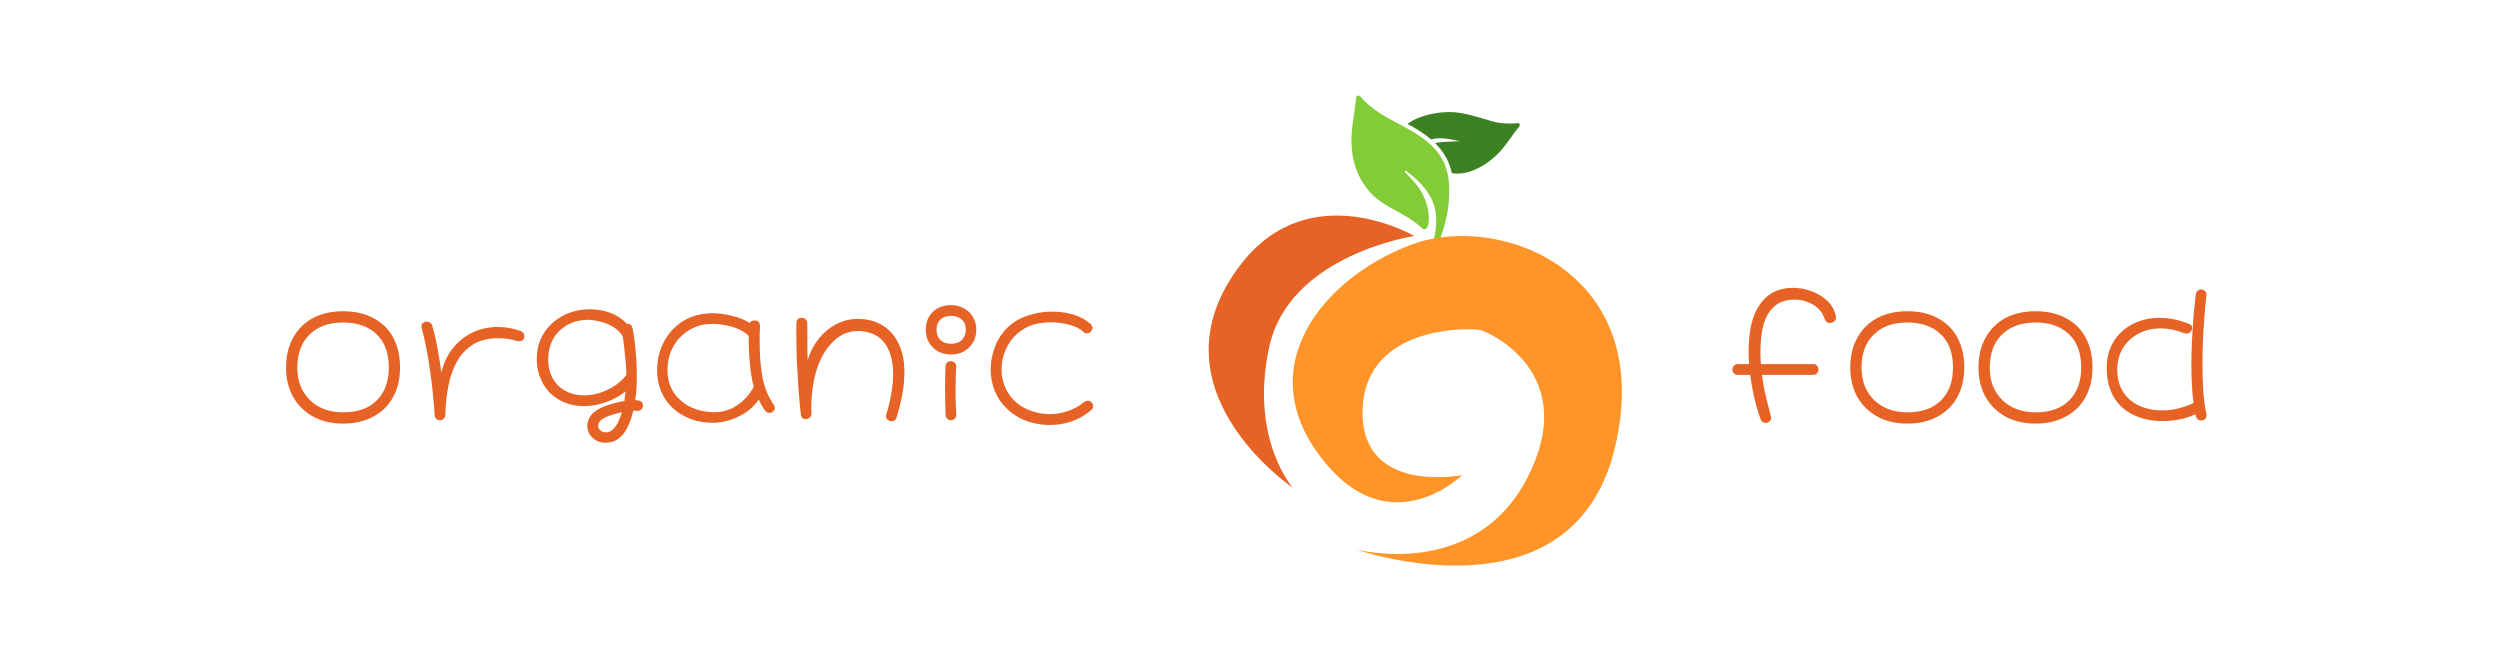 <svg width="242" height="64" viewBox="0 0 242 64" fill="none" xmlns="http://www.w3.org/2000/svg">
<path d="M33.208 41.004C32.09 41.004 31.115 40.774 30.285 40.313C29.467 39.852 28.827 39.218 28.366 38.411C27.916 37.592 27.692 36.647 27.692 35.575C27.692 34.468 27.916 33.511 28.366 32.704C28.816 31.886 29.45 31.252 30.268 30.802C31.098 30.353 32.078 30.128 33.208 30.128C34.361 30.128 35.346 30.353 36.165 30.802C36.995 31.24 37.629 31.869 38.067 32.687C38.505 33.494 38.724 34.457 38.724 35.575C38.724 36.67 38.499 37.627 38.05 38.445C37.6 39.264 36.96 39.892 36.13 40.33C35.312 40.78 34.337 41.004 33.208 41.004ZM33.208 39.915C34.626 39.915 35.715 39.529 36.476 38.757C37.248 37.984 37.635 36.923 37.635 35.575C37.635 34.168 37.237 33.09 36.441 32.341C35.646 31.592 34.568 31.217 33.208 31.217C31.848 31.217 30.77 31.603 29.974 32.376C29.179 33.148 28.781 34.215 28.781 35.575C28.781 36.474 28.971 37.246 29.352 37.892C29.732 38.537 30.257 39.039 30.925 39.396C31.594 39.742 32.355 39.915 33.208 39.915ZM42.593 40.676C42.443 40.676 42.317 40.624 42.213 40.52C42.121 40.428 42.075 40.307 42.075 40.157C42.04 39.523 41.982 38.837 41.902 38.099C41.832 37.362 41.74 36.612 41.625 35.851C41.521 35.079 41.4 34.347 41.262 33.655C41.123 32.952 40.979 32.33 40.83 31.788C40.806 31.696 40.795 31.632 40.795 31.598C40.795 31.448 40.847 31.332 40.951 31.252C41.066 31.171 41.187 31.131 41.314 31.131C41.429 31.131 41.533 31.165 41.625 31.235C41.729 31.292 41.798 31.379 41.832 31.494C41.959 31.897 42.08 32.376 42.196 32.929C42.311 33.483 42.415 34.042 42.507 34.606C42.599 35.16 42.668 35.65 42.714 36.076C42.933 35.166 43.302 34.382 43.821 33.724C44.351 33.056 44.991 32.543 45.74 32.186C46.501 31.828 47.325 31.649 48.213 31.649C48.939 31.649 49.671 31.782 50.409 32.047C50.64 32.151 50.755 32.307 50.755 32.514C50.755 32.86 50.588 33.033 50.254 33.033C50.173 33.033 50.109 33.027 50.063 33.016C49.51 32.831 48.905 32.739 48.248 32.739C47.302 32.739 46.507 32.929 45.861 33.309C45.216 33.69 44.691 34.22 44.288 34.9C43.896 35.581 43.608 36.364 43.423 37.252C43.239 38.14 43.135 39.096 43.112 40.123C43.112 40.307 43.054 40.445 42.939 40.538C42.835 40.63 42.72 40.676 42.593 40.676ZM58.598 42.855C58.102 42.855 57.681 42.688 57.335 42.353C56.989 42.019 56.828 41.598 56.851 41.091C56.92 40.595 57.139 40.197 57.508 39.898C57.889 39.598 58.344 39.367 58.874 39.206C59.405 39.033 59.929 38.901 60.448 38.808C60.483 38.462 60.505 38.238 60.517 38.134C60.54 38.019 60.557 37.932 60.569 37.875C60.016 38.324 59.382 38.676 58.667 38.929C57.952 39.183 57.237 39.31 56.523 39.31C55.843 39.31 55.209 39.189 54.62 38.947C53.756 38.578 53.093 38.013 52.632 37.252C52.182 36.48 51.958 35.656 51.958 34.779C51.958 33.834 52.182 32.998 52.632 32.272C53.093 31.546 53.716 30.975 54.499 30.56C55.283 30.145 56.16 29.938 57.128 29.938C57.819 29.938 58.471 30.053 59.082 30.284C59.693 30.514 60.223 30.866 60.673 31.338C60.869 31.338 61.001 31.379 61.07 31.459C61.151 31.54 61.203 31.644 61.226 31.771C61.353 32.347 61.451 33.056 61.52 33.898C61.601 34.739 61.641 35.569 61.641 36.388C61.641 36.837 61.63 37.264 61.606 37.667C61.583 38.071 61.543 38.428 61.485 38.739C62.039 38.739 62.287 38.929 62.229 39.31C62.229 39.437 62.177 39.546 62.073 39.638C61.981 39.731 61.849 39.777 61.676 39.777C61.653 39.765 61.618 39.759 61.572 39.759C61.526 39.759 61.434 39.759 61.295 39.759C61.168 40.324 60.995 40.837 60.776 41.298C60.557 41.771 60.269 42.146 59.912 42.422C59.566 42.711 59.128 42.855 58.598 42.855ZM55.364 38.099C55.721 38.215 56.113 38.272 56.54 38.272C57.301 38.272 58.056 38.094 58.805 37.736C59.554 37.379 60.165 36.901 60.638 36.301C60.638 36.117 60.627 35.851 60.603 35.506C60.581 35.16 60.546 34.791 60.5 34.399C60.465 33.995 60.425 33.632 60.379 33.309C60.344 32.975 60.315 32.733 60.292 32.583C60.096 32.226 59.808 31.926 59.428 31.684C59.047 31.442 58.627 31.263 58.165 31.148C57.716 31.021 57.272 30.958 56.834 30.958C56.062 30.981 55.393 31.165 54.828 31.511C54.263 31.846 53.825 32.301 53.514 32.877C53.214 33.442 53.064 34.093 53.064 34.831C53.064 35.604 53.26 36.284 53.652 36.872C54.056 37.46 54.626 37.869 55.364 38.099ZM58.632 41.852C58.92 41.852 59.163 41.748 59.358 41.54C59.566 41.333 59.739 41.079 59.877 40.78C60.016 40.48 60.125 40.186 60.206 39.898C59.883 39.967 59.543 40.059 59.186 40.174C58.828 40.29 58.523 40.428 58.269 40.589C58.027 40.762 57.906 40.976 57.906 41.229C57.906 41.402 57.975 41.546 58.114 41.661C58.263 41.788 58.436 41.852 58.632 41.852ZM69.523 40.901C69.431 40.912 69.333 40.918 69.229 40.918C69.137 40.918 69.045 40.918 68.953 40.918C67.927 40.918 67.01 40.699 66.203 40.261C65.396 39.834 64.762 39.241 64.301 38.48C63.84 37.719 63.609 36.849 63.609 35.869C63.609 34.947 63.788 34.099 64.145 33.327C64.514 32.543 65.033 31.892 65.702 31.373C66.37 30.854 67.16 30.526 68.071 30.387C68.197 30.364 68.336 30.347 68.486 30.335C68.635 30.324 68.785 30.318 68.935 30.318C69.558 30.318 70.203 30.404 70.872 30.577C71.552 30.739 72.123 30.969 72.584 31.269C72.641 31.142 72.734 31.067 72.86 31.044C72.987 31.01 73.091 31.004 73.172 31.027C73.299 31.038 73.397 31.096 73.466 31.2C73.535 31.304 73.569 31.425 73.569 31.563C73.558 31.828 73.546 32.088 73.535 32.341C73.535 32.595 73.535 32.848 73.535 33.102C73.535 34.393 73.627 35.54 73.811 36.543C74.007 37.546 74.371 38.422 74.901 39.172C74.97 39.275 75.005 39.379 75.005 39.483C75.005 39.621 74.947 39.736 74.832 39.828C74.728 39.921 74.613 39.967 74.486 39.967C74.313 39.967 74.169 39.892 74.054 39.742C73.938 39.581 73.823 39.402 73.708 39.206C73.604 39.01 73.517 38.837 73.448 38.687C72.976 39.344 72.399 39.852 71.719 40.209C71.039 40.578 70.307 40.808 69.523 40.901ZM69.177 39.898C69.961 39.898 70.682 39.679 71.339 39.241C72.007 38.803 72.549 38.203 72.964 37.442C72.791 36.797 72.664 36.047 72.584 35.194C72.503 34.341 72.469 33.454 72.48 32.531C72.249 32.278 71.944 32.065 71.564 31.892C71.183 31.719 70.768 31.586 70.319 31.494C69.869 31.402 69.425 31.356 68.987 31.356C68.699 31.356 68.428 31.373 68.174 31.407C67.921 31.442 67.684 31.505 67.465 31.598C66.589 31.92 65.892 32.462 65.373 33.223C64.866 33.972 64.612 34.831 64.612 35.8C64.612 36.653 64.814 37.385 65.217 37.996C65.632 38.607 66.186 39.079 66.877 39.413C67.569 39.736 68.336 39.898 69.177 39.898ZM86.318 40.78C86.168 40.78 86.035 40.728 85.92 40.624C85.816 40.532 85.765 40.411 85.765 40.261C85.765 40.215 85.776 40.157 85.799 40.088C85.995 39.477 86.151 38.837 86.266 38.169C86.393 37.488 86.456 36.837 86.456 36.215C86.456 34.981 86.197 34.001 85.678 33.275C85.171 32.537 84.364 32.128 83.257 32.047C82.427 32.013 81.713 32.22 81.113 32.67C80.514 33.119 80.012 33.713 79.609 34.451C79.251 35.131 78.98 35.903 78.796 36.768C78.623 37.633 78.537 38.474 78.537 39.292C78.537 39.408 78.537 39.523 78.537 39.638C78.537 39.765 78.542 39.886 78.554 40.002C78.554 40.209 78.49 40.353 78.364 40.434C78.248 40.526 78.127 40.572 78.001 40.572C77.712 40.572 77.551 40.405 77.516 40.071C77.436 39.344 77.361 38.537 77.292 37.65C77.234 36.751 77.182 35.851 77.136 34.952C77.101 34.042 77.084 33.206 77.084 32.445C77.084 32.226 77.084 32.018 77.084 31.822C77.084 31.627 77.09 31.442 77.101 31.269C77.101 31.073 77.159 30.935 77.274 30.854C77.401 30.773 77.522 30.745 77.637 30.768C77.776 30.768 77.891 30.814 77.983 30.906C78.087 30.998 78.139 31.125 78.139 31.286C78.15 31.736 78.156 32.128 78.156 32.462C78.156 32.797 78.156 33.142 78.156 33.5C78.168 33.857 78.174 34.312 78.174 34.866C78.415 34.082 78.773 33.39 79.246 32.791C79.73 32.191 80.295 31.724 80.94 31.39C81.586 31.044 82.277 30.871 83.015 30.871C83.972 30.871 84.785 31.085 85.453 31.511C86.133 31.938 86.652 32.537 87.01 33.309C87.367 34.07 87.546 34.952 87.546 35.955C87.546 36.727 87.476 37.477 87.338 38.203C87.2 38.929 87.015 39.667 86.785 40.416C86.75 40.543 86.687 40.636 86.595 40.693C86.514 40.751 86.422 40.78 86.318 40.78ZM92.07 34.312C91.332 34.312 90.739 34.082 90.289 33.621C89.839 33.16 89.615 32.595 89.615 31.926C89.615 31.212 89.839 30.635 90.289 30.197C90.739 29.759 91.332 29.54 92.07 29.54C92.554 29.54 92.981 29.649 93.35 29.869C93.719 30.076 94.001 30.358 94.197 30.716C94.404 31.073 94.508 31.477 94.508 31.926C94.508 32.376 94.404 32.779 94.197 33.137C93.989 33.494 93.701 33.782 93.332 34.001C92.963 34.209 92.543 34.312 92.07 34.312ZM92.07 33.275C92.531 33.275 92.883 33.148 93.125 32.895C93.367 32.641 93.488 32.318 93.488 31.926C93.488 31.5 93.361 31.171 93.108 30.941C92.854 30.698 92.508 30.577 92.07 30.577C91.609 30.577 91.257 30.704 91.015 30.958C90.773 31.2 90.652 31.523 90.652 31.926C90.652 32.341 90.779 32.67 91.032 32.912C91.286 33.154 91.632 33.275 92.07 33.275ZM92.07 40.676C91.885 40.676 91.753 40.624 91.672 40.52C91.592 40.428 91.546 40.319 91.534 40.192C91.499 39.339 91.482 38.462 91.482 37.563C91.482 36.803 91.499 36.093 91.534 35.436C91.546 35.252 91.609 35.125 91.724 35.056C91.851 34.975 91.972 34.947 92.087 34.969C92.226 34.969 92.341 35.021 92.433 35.125C92.525 35.229 92.572 35.361 92.572 35.523C92.548 35.638 92.531 35.886 92.52 36.266C92.508 36.647 92.502 37.068 92.502 37.529C92.502 37.898 92.502 38.267 92.502 38.635C92.514 38.993 92.525 39.304 92.537 39.569C92.548 39.834 92.56 40.013 92.572 40.105C92.572 40.301 92.52 40.445 92.416 40.538C92.312 40.63 92.197 40.676 92.07 40.676ZM99.666 40.849C98.859 40.595 98.173 40.209 97.608 39.69C97.043 39.183 96.617 38.595 96.329 37.926C96.04 37.246 95.896 36.532 95.896 35.782C95.896 34.964 96.064 34.157 96.398 33.361C96.744 32.566 97.228 31.92 97.85 31.425C98.346 31.01 98.951 30.698 99.666 30.491C100.381 30.272 101.107 30.162 101.845 30.162C102.559 30.162 103.245 30.26 103.902 30.456C104.56 30.652 105.113 30.952 105.562 31.356C105.689 31.482 105.753 31.615 105.753 31.753C105.753 31.857 105.701 31.972 105.597 32.099C105.482 32.214 105.355 32.272 105.217 32.272C105.078 32.272 104.957 32.22 104.853 32.116C104.554 31.817 104.11 31.592 103.522 31.442C102.934 31.281 102.335 31.2 101.724 31.2C101.297 31.2 100.882 31.24 100.479 31.321C100.087 31.39 99.747 31.5 99.458 31.649C98.651 32.041 98.029 32.618 97.591 33.379C97.164 34.128 96.951 34.929 96.951 35.782C96.951 36.658 97.199 37.465 97.695 38.203C98.202 38.929 98.911 39.454 99.822 39.777C100.409 39.984 101.009 40.088 101.62 40.088C102.231 40.088 102.825 39.984 103.401 39.777C103.989 39.581 104.496 39.298 104.923 38.929C105.049 38.837 105.171 38.791 105.286 38.791C105.436 38.791 105.568 38.849 105.683 38.964C105.776 39.091 105.822 39.212 105.822 39.327C105.822 39.465 105.758 39.587 105.632 39.69C105.078 40.174 104.456 40.538 103.764 40.78C103.072 41.022 102.363 41.143 101.637 41.143C100.98 41.143 100.323 41.045 99.666 40.849Z" fill="#E66225"/>
<path d="M136.901 22.843C136.901 22.843 124.823 24.644 122.871 33.55C120.918 42.456 125.141 47.213 125.141 47.213C125.141 47.213 110.799 37.52 120.187 25.498C126.855 16.958 136.901 22.843 136.901 22.843Z" fill="#E66225"/>
<path d="M145.002 14.88C145.779 14.11 146.377 13.073 147.071 12.225C147.182 12.089 147.085 11.9 146.913 11.921C146.159 12.01 145.199 11.96 144.391 11.726C143.071 11.348 141.761 10.881 140.451 10.849C139.195 10.819 137.385 11.14 136.254 11.993C137.05 12.43 137.835 12.898 138.526 13.495C138.87 13.415 139.223 13.372 139.582 13.383C140.156 13.403 140.778 13.593 141.359 13.662C140.697 13.698 140.027 13.71 139.387 13.774C139.227 13.79 139.069 13.816 138.914 13.851C139.263 14.198 139.582 14.588 139.857 15.032C140.176 15.55 140.4 16.116 140.534 16.756C140.718 16.787 140.901 16.808 141.07 16.806C142.555 16.785 143.961 15.913 145.002 14.88Z" fill="#3C8223"/>
<path d="M131.681 9.338C131.652 9.302 131.618 9.278 131.583 9.266C131.444 9.209 131.275 9.302 131.261 9.482C131.151 10.891 130.782 12.392 130.818 13.805C130.866 15.698 131.501 17.513 132.866 18.86C133.21 19.199 133.605 19.49 134.024 19.755C135.216 20.512 136.606 21.078 137.582 22.035C137.651 22.103 137.717 22.149 137.778 22.174C138.538 22.48 138.645 19.662 137.046 17.79C136.719 17.407 136.364 17.033 136.006 16.659C135.943 16.593 136.019 16.497 136.092 16.526C136.1 16.53 136.108 16.532 136.113 16.54C136.442 16.796 136.762 17.056 137.067 17.33C138.217 18.361 138.997 19.605 139.025 21.18C139.05 22.549 138.697 24.071 137.844 25.15C137.724 25.303 137.897 25.515 138.068 25.446C138.2 25.393 138.293 25.25 138.374 25.14C138.738 24.643 138.984 24.056 139.23 23.495C139.835 22.113 140.192 20.621 140.269 19.114C140.313 18.283 140.29 17.459 140.099 16.672C139.978 16.179 139.791 15.701 139.512 15.247C139.212 14.764 138.858 14.348 138.463 13.982C138.33 13.859 138.192 13.739 138.051 13.627C137.403 13.106 136.672 12.682 135.926 12.275C134.395 11.445 132.795 10.69 131.681 9.338Z" fill="#81CC37"/>
<path d="M141.536 45.994C141.536 45.994 131.655 47.946 131.899 39.65C132.143 31.354 142.513 31.721 143.366 31.964C144.221 32.208 153.004 36.146 147.88 46.193C142.756 56.241 131.289 53.192 131.289 53.192C131.289 53.192 152.151 60.511 156.299 43.432C160.447 26.352 145.197 20.496 136.657 23.668C128.117 26.84 120.659 35.711 128.361 44.895C134.806 52.582 141.536 45.994 141.536 45.994Z" fill="#FF9429"/>
<path d="M170.908 40.935C170.677 40.935 170.522 40.826 170.441 40.607C170.291 40.226 170.147 39.782 170.009 39.275C169.87 38.768 169.749 38.249 169.646 37.719C169.553 37.189 169.478 36.71 169.421 36.284H168.21C168.026 36.284 167.893 36.226 167.813 36.111C167.732 35.995 167.692 35.88 167.692 35.765C167.692 35.638 167.738 35.523 167.83 35.419C167.934 35.304 168.061 35.246 168.21 35.246H169.317C169.283 34.831 169.265 34.416 169.265 34.001C169.265 33.425 169.3 32.86 169.369 32.307C169.438 31.753 169.548 31.252 169.698 30.802C170.02 29.857 170.504 29.131 171.15 28.623C171.796 28.116 172.603 27.863 173.571 27.863C174.205 27.863 174.816 27.978 175.404 28.209C175.992 28.427 176.493 28.739 176.908 29.142C177.323 29.546 177.588 30.024 177.704 30.577C177.75 30.82 177.698 30.998 177.548 31.113C177.398 31.217 177.26 31.269 177.133 31.269C177.006 31.269 176.897 31.229 176.804 31.148C176.724 31.067 176.666 30.981 176.632 30.889C176.436 30.278 176.061 29.811 175.508 29.488C174.954 29.165 174.355 29.004 173.709 29.004C172.902 29.004 172.257 29.217 171.773 29.644C171.288 30.059 170.931 30.658 170.7 31.442C170.597 31.822 170.522 32.243 170.476 32.704C170.43 33.165 170.406 33.627 170.406 34.088C170.406 34.491 170.424 34.877 170.458 35.246H175.508C175.692 35.246 175.825 35.304 175.905 35.419C175.986 35.534 176.026 35.65 176.026 35.765C176.026 35.892 175.98 36.013 175.888 36.128C175.796 36.232 175.669 36.284 175.508 36.284H170.562C170.597 36.595 170.672 37.068 170.787 37.702C170.914 38.336 171.121 39.177 171.409 40.226C171.421 40.261 171.427 40.295 171.427 40.33C171.438 40.365 171.444 40.399 171.444 40.434C171.444 40.595 171.392 40.716 171.288 40.797C171.185 40.889 171.058 40.935 170.908 40.935ZM184.623 41.004C183.505 41.004 182.531 40.774 181.701 40.313C180.882 39.852 180.242 39.218 179.781 38.411C179.332 37.592 179.107 36.647 179.107 35.575C179.107 34.468 179.332 33.511 179.781 32.704C180.231 31.886 180.865 31.252 181.683 30.802C182.513 30.353 183.493 30.128 184.623 30.128C185.776 30.128 186.761 30.353 187.58 30.802C188.41 31.24 189.044 31.869 189.482 32.687C189.92 33.494 190.139 34.457 190.139 35.575C190.139 36.67 189.914 37.627 189.465 38.445C189.015 39.264 188.375 39.892 187.545 40.33C186.727 40.78 185.753 41.004 184.623 41.004ZM184.623 39.915C186.041 39.915 187.13 39.529 187.891 38.757C188.664 37.984 189.05 36.923 189.05 35.575C189.05 34.168 188.652 33.09 187.857 32.341C187.061 31.592 185.983 31.217 184.623 31.217C183.263 31.217 182.185 31.603 181.389 32.376C180.594 33.148 180.196 34.215 180.196 35.575C180.196 36.474 180.387 37.246 180.767 37.892C181.147 38.537 181.672 39.039 182.341 39.396C183.009 39.742 183.77 39.915 184.623 39.915ZM197.035 41.004C195.916 41.004 194.942 40.774 194.112 40.313C193.294 39.852 192.654 39.218 192.193 38.411C191.743 37.592 191.519 36.647 191.519 35.575C191.519 34.468 191.743 33.511 192.193 32.704C192.643 31.886 193.277 31.252 194.095 30.802C194.925 30.353 195.905 30.128 197.035 30.128C198.187 30.128 199.173 30.353 199.992 30.802C200.822 31.24 201.456 31.869 201.894 32.687C202.332 33.494 202.551 34.457 202.551 35.575C202.551 36.67 202.326 37.627 201.876 38.445C201.427 39.264 200.787 39.892 199.957 40.33C199.138 40.78 198.164 41.004 197.035 41.004ZM197.035 39.915C198.453 39.915 199.542 39.529 200.303 38.757C201.075 37.984 201.461 36.923 201.461 35.575C201.461 34.168 201.064 33.09 200.268 32.341C199.473 31.592 198.395 31.217 197.035 31.217C195.674 31.217 194.596 31.603 193.801 32.376C193.006 33.148 192.608 34.215 192.608 35.575C192.608 36.474 192.798 37.246 193.179 37.892C193.559 38.537 194.084 39.039 194.752 39.396C195.421 39.742 196.182 39.915 197.035 39.915ZM209.394 40.762C208.265 40.762 207.291 40.555 206.472 40.14C205.654 39.736 205.025 39.154 204.587 38.393C204.149 37.621 203.93 36.699 203.93 35.627C203.93 34.635 204.155 33.776 204.605 33.05C205.054 32.324 205.665 31.765 206.437 31.373C207.21 30.969 208.08 30.768 209.049 30.768C210.028 30.768 210.991 30.969 211.936 31.373C212.121 31.453 212.213 31.58 212.213 31.753C212.213 31.834 212.184 31.915 212.126 31.995C212.023 32.191 211.856 32.289 211.625 32.289C211.544 32.289 211.458 32.272 211.366 32.237C210.628 31.938 209.884 31.788 209.135 31.788C208.317 31.788 207.59 31.966 206.956 32.324C206.322 32.67 205.826 33.142 205.469 33.742C205.123 34.341 204.95 35.027 204.95 35.8C204.95 36.618 205.135 37.321 205.504 37.909C205.873 38.497 206.386 38.947 207.043 39.258C207.711 39.569 208.472 39.725 209.325 39.725C209.936 39.725 210.495 39.65 211.002 39.5C211.51 39.362 211.954 39.2 212.334 39.016C212.265 38.52 212.213 37.967 212.178 37.356C212.144 36.733 212.126 36.088 212.126 35.419C212.126 34.624 212.144 33.817 212.178 32.998C212.224 32.18 212.276 31.384 212.334 30.612C212.403 29.84 212.478 29.131 212.559 28.485C212.582 28.324 212.639 28.209 212.732 28.139C212.835 28.059 212.945 28.018 213.06 28.018C213.199 28.018 213.325 28.07 213.441 28.174C213.556 28.278 213.602 28.422 213.579 28.606C213.51 29.206 213.446 29.874 213.389 30.612C213.331 31.35 213.285 32.122 213.25 32.929C213.216 33.724 213.199 34.514 213.199 35.298C213.199 36.243 213.227 37.131 213.285 37.961C213.343 38.791 213.441 39.489 213.579 40.053C213.591 40.088 213.596 40.14 213.596 40.209C213.596 40.313 213.562 40.411 213.493 40.503C213.423 40.607 213.325 40.67 213.199 40.693C212.853 40.728 212.639 40.595 212.559 40.295L212.524 40.088C212.098 40.307 211.596 40.474 211.02 40.589C210.455 40.705 209.913 40.762 209.394 40.762Z" fill="#E66225"/>
</svg>
